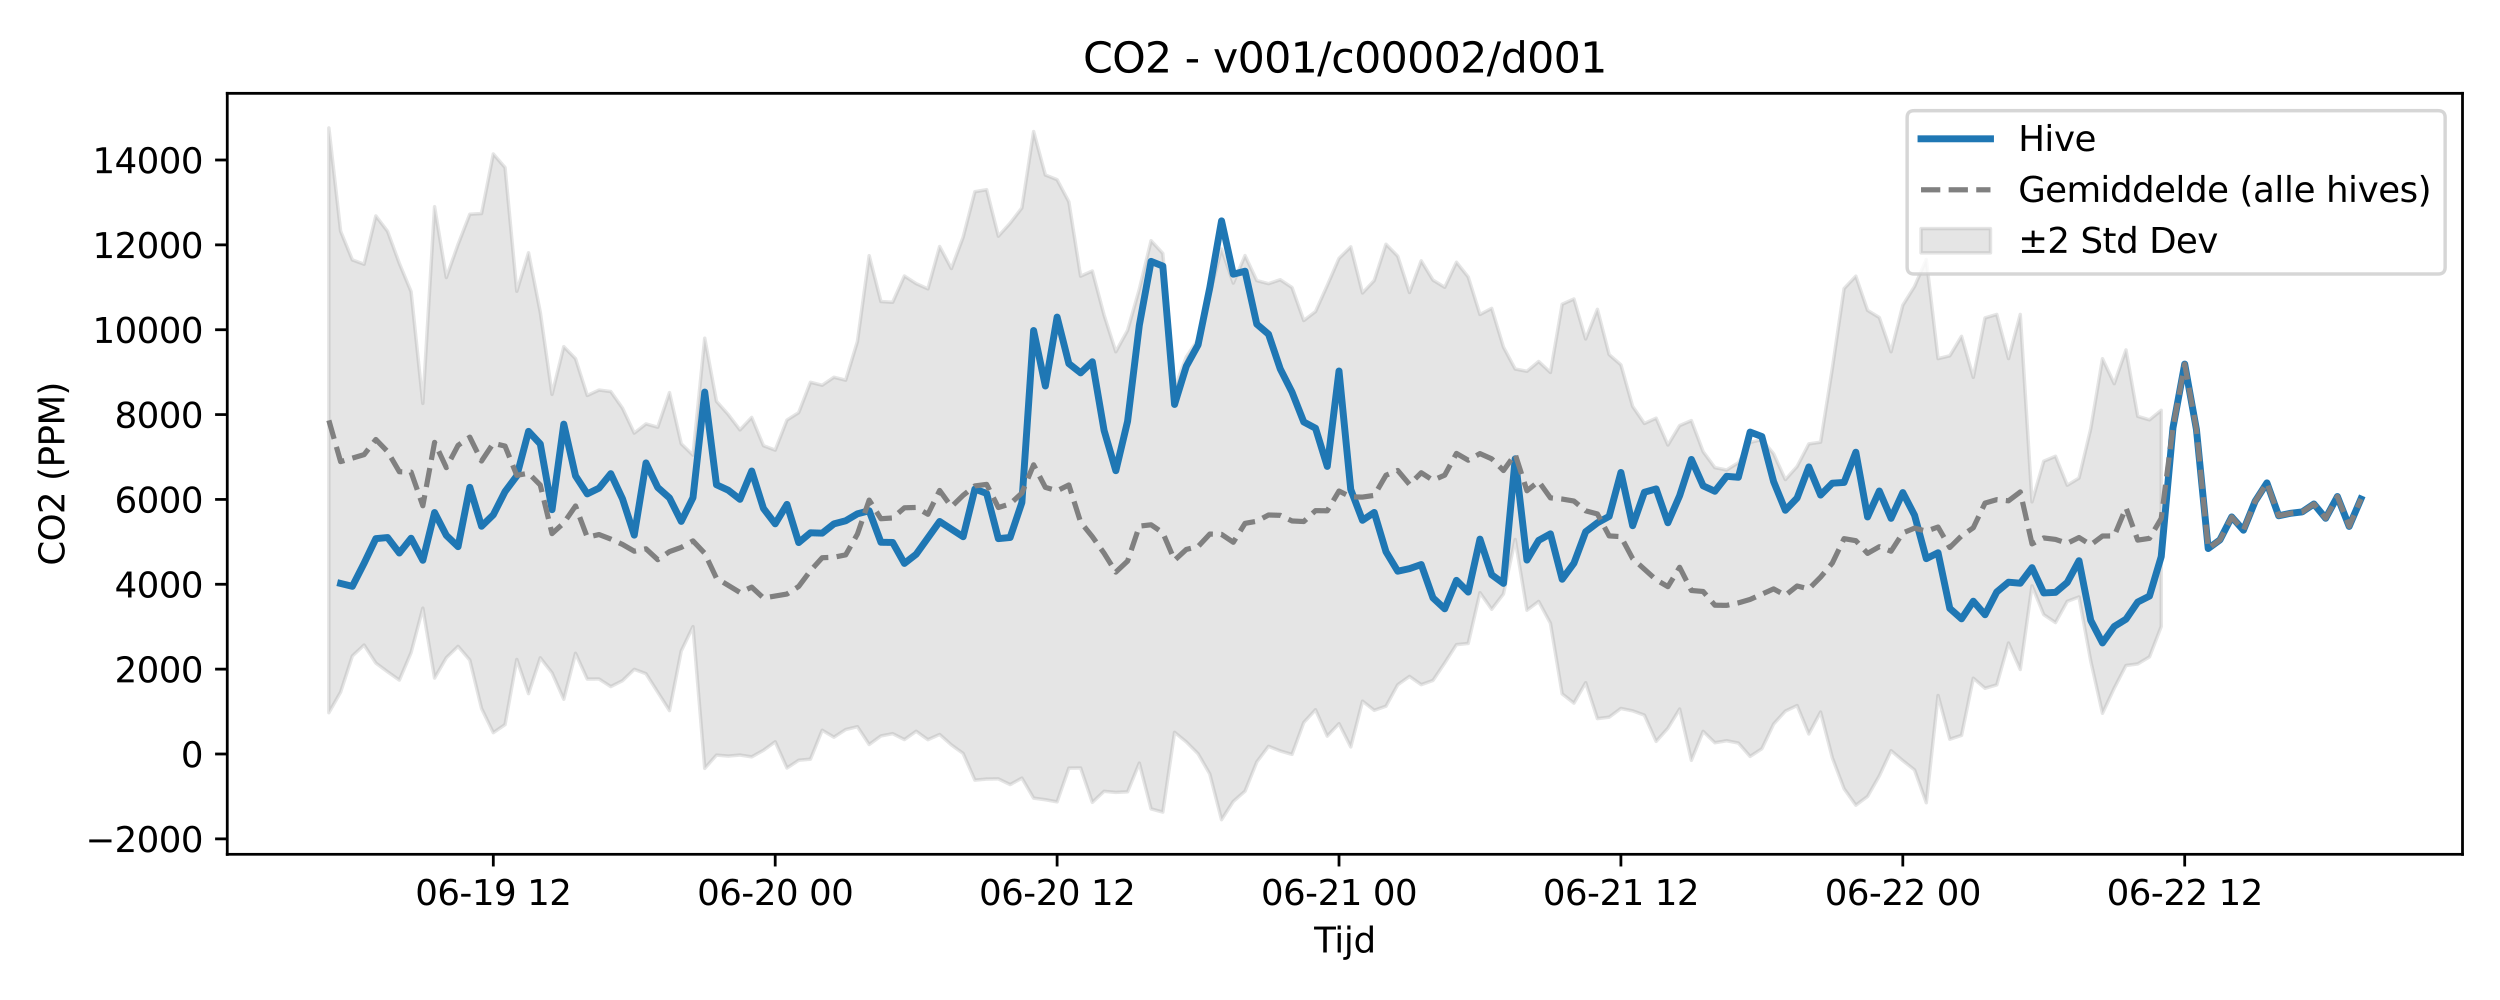 <?xml version="1.0" encoding="utf-8" standalone="no"?>
<!DOCTYPE svg PUBLIC "-//W3C//DTD SVG 1.1//EN"
  "http://www.w3.org/Graphics/SVG/1.1/DTD/svg11.dtd">
<svg xmlns:xlink="http://www.w3.org/1999/xlink" width="720pt" height="288pt" viewBox="0 0 720 288" xmlns="http://www.w3.org/2000/svg" version="1.1">
 <defs>
  <style type="text/css">*{stroke-linejoin: round; stroke-linecap: butt}</style>
 </defs>
 <g id="figure_1">
  <g id="patch_1">
   <path d="M 0 288 
L 720 288 
L 720 0 
L 0 0 
z
" style="fill: #ffffff"/>
  </g>
  <g id="axes_1">
   <g id="patch_2">
    <path d="M 65.45 246.04 
L 709.2 246.04 
L 709.2 26.88 
L 65.45 26.88 
z
" style="fill: #ffffff"/>
   </g>
   <g id="FillBetweenPolyCollection_1">
    <defs>
     <path id="m11ba317cac" d="M 94.711 -251.158 
L 94.711 -82.734 
L 98.094 -88.677 
L 101.477 -99.072 
L 104.86 -102.229 
L 108.243 -97.036 
L 111.625 -94.52 
L 115.008 -92.13 
L 118.391 -100.048 
L 121.774 -112.86 
L 125.157 -92.709 
L 128.54 -98.567 
L 131.922 -101.854 
L 135.305 -97.897 
L 138.688 -83.961 
L 142.071 -76.992 
L 145.454 -79.313 
L 148.836 -98.081 
L 152.219 -88.228 
L 155.602 -98.549 
L 158.985 -94.22 
L 162.368 -86.613 
L 165.751 -99.856 
L 169.133 -92.424 
L 172.516 -92.446 
L 175.899 -90.26 
L 179.282 -91.957 
L 182.665 -95.232 
L 186.047 -93.971 
L 189.43 -88.658 
L 192.813 -83.339 
L 196.196 -100.509 
L 199.579 -107.533 
L 202.961 -66.704 
L 206.344 -70.525 
L 209.727 -70.255 
L 213.11 -70.545 
L 216.493 -70.023 
L 219.876 -71.912 
L 223.258 -74.367 
L 226.641 -66.813 
L 230.024 -69.047 
L 233.407 -69.359 
L 236.79 -77.689 
L 240.172 -75.685 
L 243.555 -77.885 
L 246.938 -78.716 
L 250.321 -73.575 
L 253.704 -76.049 
L 257.087 -76.707 
L 260.469 -74.999 
L 263.852 -77.389 
L 267.235 -74.967 
L 270.618 -76.475 
L 274.001 -73.459 
L 277.383 -71.012 
L 280.766 -63.323 
L 284.149 -63.629 
L 287.532 -63.683 
L 290.915 -62.032 
L 294.298 -63.903 
L 297.68 -58.142 
L 301.063 -57.677 
L 304.446 -57.063 
L 307.829 -66.778 
L 311.212 -66.823 
L 314.594 -56.916 
L 317.977 -60.101 
L 321.36 -59.784 
L 324.743 -59.963 
L 328.126 -68.227 
L 331.509 -55.042 
L 334.891 -54.114 
L 338.274 -77.089 
L 341.657 -74.326 
L 345.04 -70.931 
L 348.423 -65.085 
L 351.805 -51.922 
L 355.188 -57.192 
L 358.571 -60.149 
L 361.954 -68.568 
L 365.337 -73.063 
L 368.72 -71.722 
L 372.102 -70.728 
L 375.485 -79.921 
L 378.868 -83.596 
L 382.251 -75.986 
L 385.634 -79.58 
L 389.016 -72.878 
L 392.399 -86.072 
L 395.782 -83.43 
L 399.165 -84.616 
L 402.548 -90.787 
L 405.93 -93.188 
L 409.313 -90.817 
L 412.696 -92.029 
L 416.079 -97.063 
L 419.462 -102.346 
L 422.845 -102.68 
L 426.227 -117.305 
L 429.61 -112.525 
L 432.993 -116.94 
L 436.376 -132.632 
L 439.759 -112.257 
L 443.141 -114.789 
L 446.524 -108.499 
L 449.907 -88.162 
L 453.29 -85.496 
L 456.673 -91.382 
L 460.056 -81.037 
L 463.438 -81.452 
L 466.821 -83.959 
L 470.204 -83.273 
L 473.587 -82.037 
L 476.97 -74.472 
L 480.352 -78.264 
L 483.735 -83.799 
L 487.118 -69.018 
L 490.501 -77.369 
L 493.884 -74.085 
L 497.267 -74.667 
L 500.649 -74 
L 504.032 -70.138 
L 507.415 -72.366 
L 510.798 -79.476 
L 514.181 -83.197 
L 517.563 -84.807 
L 520.946 -76.608 
L 524.329 -82.934 
L 527.712 -69.764 
L 531.095 -60.856 
L 534.478 -56.097 
L 537.86 -58.63 
L 541.243 -64.548 
L 544.626 -71.806 
L 548.009 -68.935 
L 551.392 -66.269 
L 554.774 -56.804 
L 558.157 -87.709 
L 561.54 -75.101 
L 564.923 -76.214 
L 568.306 -92.684 
L 571.689 -89.773 
L 575.071 -90.763 
L 578.454 -102.817 
L 581.837 -95.185 
L 585.22 -119.268 
L 588.603 -110.972 
L 591.985 -108.693 
L 595.368 -114.804 
L 598.751 -116.072 
L 602.134 -97.656 
L 605.517 -82.563 
L 608.899 -89.812 
L 612.282 -96.337 
L 615.665 -96.787 
L 619.048 -98.823 
L 622.431 -107.553 
L 622.431 -169.84 
L 622.431 -169.84 
L 619.048 -167.08 
L 615.665 -168.101 
L 612.282 -187.229 
L 608.899 -177.492 
L 605.517 -184.688 
L 602.134 -164.536 
L 598.751 -150.312 
L 595.368 -148.252 
L 591.985 -156.607 
L 588.603 -155.176 
L 585.22 -143.461 
L 581.837 -197.459 
L 578.454 -184.723 
L 575.071 -197.445 
L 571.689 -196.442 
L 568.306 -179.321 
L 564.923 -191.141 
L 561.54 -185.533 
L 558.157 -184.719 
L 554.774 -213.253 
L 551.392 -205.518 
L 548.009 -200.09 
L 544.626 -186.695 
L 541.243 -196.544 
L 537.86 -198.621 
L 534.478 -208.477 
L 531.095 -204.881 
L 527.712 -181.903 
L 524.329 -160.658 
L 520.946 -160.163 
L 517.563 -153.656 
L 514.181 -149.873 
L 510.798 -157.32 
L 507.415 -161.409 
L 504.032 -160.588 
L 500.649 -154.739 
L 497.267 -152.643 
L 493.884 -153.318 
L 490.501 -157.937 
L 487.118 -166.867 
L 483.735 -165.435 
L 480.352 -159.826 
L 476.97 -167.568 
L 473.587 -166.047 
L 470.204 -170.954 
L 466.821 -182.938 
L 463.438 -185.872 
L 460.056 -198.924 
L 456.673 -190.382 
L 453.29 -201.898 
L 449.907 -200.382 
L 446.524 -180.732 
L 443.141 -183.899 
L 439.759 -181.073 
L 436.376 -181.723 
L 432.993 -188.038 
L 429.61 -199.192 
L 426.227 -197.423 
L 422.845 -208.234 
L 419.462 -212.482 
L 416.079 -205.261 
L 412.696 -207.336 
L 409.313 -212.885 
L 405.93 -203.76 
L 402.548 -214.22 
L 399.165 -217.66 
L 395.782 -207.227 
L 392.399 -203.612 
L 389.016 -216.914 
L 385.634 -213.583 
L 382.251 -205.791 
L 378.868 -198.279 
L 375.485 -195.681 
L 372.102 -205.194 
L 368.72 -207.447 
L 365.337 -206.305 
L 361.954 -207.19 
L 358.571 -214.399 
L 355.188 -206.465 
L 351.805 -216.273 
L 348.423 -203.301 
L 345.04 -190.226 
L 341.657 -185.208 
L 338.274 -176.204 
L 334.891 -215.018 
L 331.509 -218.68 
L 328.126 -204.72 
L 324.743 -192.859 
L 321.36 -186.691 
L 317.977 -197.234 
L 314.594 -209.955 
L 311.212 -208.467 
L 307.829 -229.883 
L 304.446 -236.246 
L 301.063 -237.605 
L 297.68 -250.124 
L 294.298 -228.113 
L 290.915 -223.727 
L 287.532 -219.984 
L 284.149 -233.37 
L 280.766 -232.791 
L 277.383 -219.687 
L 274.001 -210.66 
L 270.618 -217.009 
L 267.235 -204.805 
L 263.852 -206.325 
L 260.469 -208.51 
L 257.087 -200.952 
L 253.704 -201.162 
L 250.321 -214.365 
L 246.938 -189.641 
L 243.555 -178.51 
L 240.172 -179.354 
L 236.79 -177.054 
L 233.407 -177.911 
L 230.024 -169.169 
L 226.641 -167.023 
L 223.258 -158.361 
L 219.876 -159.634 
L 216.493 -167.792 
L 213.11 -164.186 
L 209.727 -168.628 
L 206.344 -172.426 
L 202.961 -190.606 
L 199.579 -156.907 
L 196.196 -160.204 
L 192.813 -174.928 
L 189.43 -164.967 
L 186.047 -165.917 
L 182.665 -163.266 
L 179.282 -170.452 
L 175.899 -175.24 
L 172.516 -175.669 
L 169.133 -174.097 
L 165.751 -184.7 
L 162.368 -188.168 
L 158.985 -174.417 
L 155.602 -198.065 
L 152.219 -215.207 
L 148.836 -204.113 
L 145.454 -239.75 
L 142.071 -243.665 
L 138.688 -226.503 
L 135.305 -226.304 
L 131.922 -217.609 
L 128.54 -208.074 
L 125.157 -228.474 
L 121.774 -171.822 
L 118.391 -204.026 
L 115.008 -212.151 
L 111.625 -221.364 
L 108.243 -225.813 
L 104.86 -211.906 
L 101.477 -213.145 
L 98.094 -221.427 
L 94.711 -251.158 
z
" style="stroke: #808080; stroke-opacity: 0.2"/>
    </defs>
    <g clip-path="url(#pa838fd7aba)">
     <use xlink:href="#m11ba317cac" x="0" y="288" style="fill: #808080; fill-opacity: 0.2; stroke: #808080; stroke-opacity: 0.2"/>
    </g>
   </g>
   <g id="matplotlib.axis_1">
    <g id="xtick_1">
     <g id="line2d_1">
      <defs>
       <path id="mdff30b5f01" d="M 0 0 
L 0 3.5 
" style="stroke: #000000; stroke-width: 0.8"/>
      </defs>
      <g>
       <use xlink:href="#mdff30b5f01" x="142.071" y="246.04" style="stroke: #000000; stroke-width: 0.8"/>
      </g>
     </g>
     <g id="text_1">
      <!-- 06-19 12 -->
      <g transform="translate(119.59 260.638) scale(0.1 -0.1)">
       <defs>
        <path id="DejaVuSans-30" d="M 2034 4250 
Q 1547 4250 1301 3770 
Q 1056 3291 1056 2328 
Q 1056 1369 1301 889 
Q 1547 409 2034 409 
Q 2525 409 2770 889 
Q 3016 1369 3016 2328 
Q 3016 3291 2770 3770 
Q 2525 4250 2034 4250 
z
M 2034 4750 
Q 2819 4750 3233 4129 
Q 3647 3509 3647 2328 
Q 3647 1150 3233 529 
Q 2819 -91 2034 -91 
Q 1250 -91 836 529 
Q 422 1150 422 2328 
Q 422 3509 836 4129 
Q 1250 4750 2034 4750 
z
" transform="scale(0.016)"/>
        <path id="DejaVuSans-36" d="M 2113 2584 
Q 1688 2584 1439 2293 
Q 1191 2003 1191 1497 
Q 1191 994 1439 701 
Q 1688 409 2113 409 
Q 2538 409 2786 701 
Q 3034 994 3034 1497 
Q 3034 2003 2786 2293 
Q 2538 2584 2113 2584 
z
M 3366 4563 
L 3366 3988 
Q 3128 4100 2886 4159 
Q 2644 4219 2406 4219 
Q 1781 4219 1451 3797 
Q 1122 3375 1075 2522 
Q 1259 2794 1537 2939 
Q 1816 3084 2150 3084 
Q 2853 3084 3261 2657 
Q 3669 2231 3669 1497 
Q 3669 778 3244 343 
Q 2819 -91 2113 -91 
Q 1303 -91 875 529 
Q 447 1150 447 2328 
Q 447 3434 972 4092 
Q 1497 4750 2381 4750 
Q 2619 4750 2861 4703 
Q 3103 4656 3366 4563 
z
" transform="scale(0.016)"/>
        <path id="DejaVuSans-2d" d="M 313 2009 
L 1997 2009 
L 1997 1497 
L 313 1497 
L 313 2009 
z
" transform="scale(0.016)"/>
        <path id="DejaVuSans-31" d="M 794 531 
L 1825 531 
L 1825 4091 
L 703 3866 
L 703 4441 
L 1819 4666 
L 2450 4666 
L 2450 531 
L 3481 531 
L 3481 0 
L 794 0 
L 794 531 
z
" transform="scale(0.016)"/>
        <path id="DejaVuSans-39" d="M 703 97 
L 703 672 
Q 941 559 1184 500 
Q 1428 441 1663 441 
Q 2288 441 2617 861 
Q 2947 1281 2994 2138 
Q 2813 1869 2534 1725 
Q 2256 1581 1919 1581 
Q 1219 1581 811 2004 
Q 403 2428 403 3163 
Q 403 3881 828 4315 
Q 1253 4750 1959 4750 
Q 2769 4750 3195 4129 
Q 3622 3509 3622 2328 
Q 3622 1225 3098 567 
Q 2575 -91 1691 -91 
Q 1453 -91 1209 -44 
Q 966 3 703 97 
z
M 1959 2075 
Q 2384 2075 2632 2365 
Q 2881 2656 2881 3163 
Q 2881 3666 2632 3958 
Q 2384 4250 1959 4250 
Q 1534 4250 1286 3958 
Q 1038 3666 1038 3163 
Q 1038 2656 1286 2365 
Q 1534 2075 1959 2075 
z
" transform="scale(0.016)"/>
        <path id="DejaVuSans-20" transform="scale(0.016)"/>
        <path id="DejaVuSans-32" d="M 1228 531 
L 3431 531 
L 3431 0 
L 469 0 
L 469 531 
Q 828 903 1448 1529 
Q 2069 2156 2228 2338 
Q 2531 2678 2651 2914 
Q 2772 3150 2772 3378 
Q 2772 3750 2511 3984 
Q 2250 4219 1831 4219 
Q 1534 4219 1204 4116 
Q 875 4013 500 3803 
L 500 4441 
Q 881 4594 1212 4672 
Q 1544 4750 1819 4750 
Q 2544 4750 2975 4387 
Q 3406 4025 3406 3419 
Q 3406 3131 3298 2873 
Q 3191 2616 2906 2266 
Q 2828 2175 2409 1742 
Q 1991 1309 1228 531 
z
" transform="scale(0.016)"/>
       </defs>
       <use xlink:href="#DejaVuSans-30"/>
       <use xlink:href="#DejaVuSans-36" transform="translate(63.623 0)"/>
       <use xlink:href="#DejaVuSans-2d" transform="translate(127.246 0)"/>
       <use xlink:href="#DejaVuSans-31" transform="translate(163.33 0)"/>
       <use xlink:href="#DejaVuSans-39" transform="translate(226.953 0)"/>
       <use xlink:href="#DejaVuSans-20" transform="translate(290.576 0)"/>
       <use xlink:href="#DejaVuSans-31" transform="translate(322.363 0)"/>
       <use xlink:href="#DejaVuSans-32" transform="translate(385.986 0)"/>
      </g>
     </g>
    </g>
    <g id="xtick_2">
     <g id="line2d_2">
      <g>
       <use xlink:href="#mdff30b5f01" x="223.258" y="246.04" style="stroke: #000000; stroke-width: 0.8"/>
      </g>
     </g>
     <g id="text_2">
      <!-- 06-20 00 -->
      <g transform="translate(200.778 260.638) scale(0.1 -0.1)">
       <use xlink:href="#DejaVuSans-30"/>
       <use xlink:href="#DejaVuSans-36" transform="translate(63.623 0)"/>
       <use xlink:href="#DejaVuSans-2d" transform="translate(127.246 0)"/>
       <use xlink:href="#DejaVuSans-32" transform="translate(163.33 0)"/>
       <use xlink:href="#DejaVuSans-30" transform="translate(226.953 0)"/>
       <use xlink:href="#DejaVuSans-20" transform="translate(290.576 0)"/>
       <use xlink:href="#DejaVuSans-30" transform="translate(322.363 0)"/>
       <use xlink:href="#DejaVuSans-30" transform="translate(385.986 0)"/>
      </g>
     </g>
    </g>
    <g id="xtick_3">
     <g id="line2d_3">
      <g>
       <use xlink:href="#mdff30b5f01" x="304.446" y="246.04" style="stroke: #000000; stroke-width: 0.8"/>
      </g>
     </g>
     <g id="text_3">
      <!-- 06-20 12 -->
      <g transform="translate(281.966 260.638) scale(0.1 -0.1)">
       <use xlink:href="#DejaVuSans-30"/>
       <use xlink:href="#DejaVuSans-36" transform="translate(63.623 0)"/>
       <use xlink:href="#DejaVuSans-2d" transform="translate(127.246 0)"/>
       <use xlink:href="#DejaVuSans-32" transform="translate(163.33 0)"/>
       <use xlink:href="#DejaVuSans-30" transform="translate(226.953 0)"/>
       <use xlink:href="#DejaVuSans-20" transform="translate(290.576 0)"/>
       <use xlink:href="#DejaVuSans-31" transform="translate(322.363 0)"/>
       <use xlink:href="#DejaVuSans-32" transform="translate(385.986 0)"/>
      </g>
     </g>
    </g>
    <g id="xtick_4">
     <g id="line2d_4">
      <g>
       <use xlink:href="#mdff30b5f01" x="385.634" y="246.04" style="stroke: #000000; stroke-width: 0.8"/>
      </g>
     </g>
     <g id="text_4">
      <!-- 06-21 00 -->
      <g transform="translate(363.153 260.638) scale(0.1 -0.1)">
       <use xlink:href="#DejaVuSans-30"/>
       <use xlink:href="#DejaVuSans-36" transform="translate(63.623 0)"/>
       <use xlink:href="#DejaVuSans-2d" transform="translate(127.246 0)"/>
       <use xlink:href="#DejaVuSans-32" transform="translate(163.33 0)"/>
       <use xlink:href="#DejaVuSans-31" transform="translate(226.953 0)"/>
       <use xlink:href="#DejaVuSans-20" transform="translate(290.576 0)"/>
       <use xlink:href="#DejaVuSans-30" transform="translate(322.363 0)"/>
       <use xlink:href="#DejaVuSans-30" transform="translate(385.986 0)"/>
      </g>
     </g>
    </g>
    <g id="xtick_5">
     <g id="line2d_5">
      <g>
       <use xlink:href="#mdff30b5f01" x="466.821" y="246.04" style="stroke: #000000; stroke-width: 0.8"/>
      </g>
     </g>
     <g id="text_5">
      <!-- 06-21 12 -->
      <g transform="translate(444.341 260.638) scale(0.1 -0.1)">
       <use xlink:href="#DejaVuSans-30"/>
       <use xlink:href="#DejaVuSans-36" transform="translate(63.623 0)"/>
       <use xlink:href="#DejaVuSans-2d" transform="translate(127.246 0)"/>
       <use xlink:href="#DejaVuSans-32" transform="translate(163.33 0)"/>
       <use xlink:href="#DejaVuSans-31" transform="translate(226.953 0)"/>
       <use xlink:href="#DejaVuSans-20" transform="translate(290.576 0)"/>
       <use xlink:href="#DejaVuSans-31" transform="translate(322.363 0)"/>
       <use xlink:href="#DejaVuSans-32" transform="translate(385.986 0)"/>
      </g>
     </g>
    </g>
    <g id="xtick_6">
     <g id="line2d_6">
      <g>
       <use xlink:href="#mdff30b5f01" x="548.009" y="246.04" style="stroke: #000000; stroke-width: 0.8"/>
      </g>
     </g>
     <g id="text_6">
      <!-- 06-22 00 -->
      <g transform="translate(525.528 260.638) scale(0.1 -0.1)">
       <use xlink:href="#DejaVuSans-30"/>
       <use xlink:href="#DejaVuSans-36" transform="translate(63.623 0)"/>
       <use xlink:href="#DejaVuSans-2d" transform="translate(127.246 0)"/>
       <use xlink:href="#DejaVuSans-32" transform="translate(163.33 0)"/>
       <use xlink:href="#DejaVuSans-32" transform="translate(226.953 0)"/>
       <use xlink:href="#DejaVuSans-20" transform="translate(290.576 0)"/>
       <use xlink:href="#DejaVuSans-30" transform="translate(322.363 0)"/>
       <use xlink:href="#DejaVuSans-30" transform="translate(385.986 0)"/>
      </g>
     </g>
    </g>
    <g id="xtick_7">
     <g id="line2d_7">
      <g>
       <use xlink:href="#mdff30b5f01" x="629.196" y="246.04" style="stroke: #000000; stroke-width: 0.8"/>
      </g>
     </g>
     <g id="text_7">
      <!-- 06-22 12 -->
      <g transform="translate(606.716 260.638) scale(0.1 -0.1)">
       <use xlink:href="#DejaVuSans-30"/>
       <use xlink:href="#DejaVuSans-36" transform="translate(63.623 0)"/>
       <use xlink:href="#DejaVuSans-2d" transform="translate(127.246 0)"/>
       <use xlink:href="#DejaVuSans-32" transform="translate(163.33 0)"/>
       <use xlink:href="#DejaVuSans-32" transform="translate(226.953 0)"/>
       <use xlink:href="#DejaVuSans-20" transform="translate(290.576 0)"/>
       <use xlink:href="#DejaVuSans-31" transform="translate(322.363 0)"/>
       <use xlink:href="#DejaVuSans-32" transform="translate(385.986 0)"/>
      </g>
     </g>
    </g>
    <g id="text_8">
     <!-- Tijd -->
     <g transform="translate(378.475 274.317) scale(0.1 -0.1)">
      <defs>
       <path id="DejaVuSans-54" d="M -19 4666 
L 3928 4666 
L 3928 4134 
L 2272 4134 
L 2272 0 
L 1638 0 
L 1638 4134 
L -19 4134 
L -19 4666 
z
" transform="scale(0.016)"/>
       <path id="DejaVuSans-69" d="M 603 3500 
L 1178 3500 
L 1178 0 
L 603 0 
L 603 3500 
z
M 603 4863 
L 1178 4863 
L 1178 4134 
L 603 4134 
L 603 4863 
z
" transform="scale(0.016)"/>
       <path id="DejaVuSans-6a" d="M 603 3500 
L 1178 3500 
L 1178 -63 
Q 1178 -731 923 -1031 
Q 669 -1331 103 -1331 
L -116 -1331 
L -116 -844 
L 38 -844 
Q 366 -844 484 -692 
Q 603 -541 603 -63 
L 603 3500 
z
M 603 4863 
L 1178 4863 
L 1178 4134 
L 603 4134 
L 603 4863 
z
" transform="scale(0.016)"/>
       <path id="DejaVuSans-64" d="M 2906 2969 
L 2906 4863 
L 3481 4863 
L 3481 0 
L 2906 0 
L 2906 525 
Q 2725 213 2448 61 
Q 2172 -91 1784 -91 
Q 1150 -91 751 415 
Q 353 922 353 1747 
Q 353 2572 751 3078 
Q 1150 3584 1784 3584 
Q 2172 3584 2448 3432 
Q 2725 3281 2906 2969 
z
M 947 1747 
Q 947 1113 1208 752 
Q 1469 391 1925 391 
Q 2381 391 2643 752 
Q 2906 1113 2906 1747 
Q 2906 2381 2643 2742 
Q 2381 3103 1925 3103 
Q 1469 3103 1208 2742 
Q 947 2381 947 1747 
z
" transform="scale(0.016)"/>
      </defs>
      <use xlink:href="#DejaVuSans-54"/>
      <use xlink:href="#DejaVuSans-69" transform="translate(57.959 0)"/>
      <use xlink:href="#DejaVuSans-6a" transform="translate(85.742 0)"/>
      <use xlink:href="#DejaVuSans-64" transform="translate(113.525 0)"/>
     </g>
    </g>
   </g>
   <g id="matplotlib.axis_2">
    <g id="ytick_1">
     <g id="line2d_8">
      <defs>
       <path id="m3a7a0be738" d="M 0 0 
L -3.5 0 
" style="stroke: #000000; stroke-width: 0.8"/>
      </defs>
      <g>
       <use xlink:href="#m3a7a0be738" x="65.45" y="241.593" style="stroke: #000000; stroke-width: 0.8"/>
      </g>
     </g>
     <g id="text_9">
      <!-- −2000 -->
      <g transform="translate(24.62 245.392) scale(0.1 -0.1)">
       <defs>
        <path id="DejaVuSans-2212" d="M 678 2272 
L 4684 2272 
L 4684 1741 
L 678 1741 
L 678 2272 
z
" transform="scale(0.016)"/>
       </defs>
       <use xlink:href="#DejaVuSans-2212"/>
       <use xlink:href="#DejaVuSans-32" transform="translate(83.789 0)"/>
       <use xlink:href="#DejaVuSans-30" transform="translate(147.412 0)"/>
       <use xlink:href="#DejaVuSans-30" transform="translate(211.035 0)"/>
       <use xlink:href="#DejaVuSans-30" transform="translate(274.658 0)"/>
      </g>
     </g>
    </g>
    <g id="ytick_2">
     <g id="line2d_9">
      <g>
       <use xlink:href="#m3a7a0be738" x="65.45" y="217.154" style="stroke: #000000; stroke-width: 0.8"/>
      </g>
     </g>
     <g id="text_10">
      <!-- 0 -->
      <g transform="translate(52.087 220.953) scale(0.1 -0.1)">
       <use xlink:href="#DejaVuSans-30"/>
      </g>
     </g>
    </g>
    <g id="ytick_3">
     <g id="line2d_10">
      <g>
       <use xlink:href="#m3a7a0be738" x="65.45" y="192.715" style="stroke: #000000; stroke-width: 0.8"/>
      </g>
     </g>
     <g id="text_11">
      <!-- 2000 -->
      <g transform="translate(33 196.514) scale(0.1 -0.1)">
       <use xlink:href="#DejaVuSans-32"/>
       <use xlink:href="#DejaVuSans-30" transform="translate(63.623 0)"/>
       <use xlink:href="#DejaVuSans-30" transform="translate(127.246 0)"/>
       <use xlink:href="#DejaVuSans-30" transform="translate(190.869 0)"/>
      </g>
     </g>
    </g>
    <g id="ytick_4">
     <g id="line2d_11">
      <g>
       <use xlink:href="#m3a7a0be738" x="65.45" y="168.275" style="stroke: #000000; stroke-width: 0.8"/>
      </g>
     </g>
     <g id="text_12">
      <!-- 4000 -->
      <g transform="translate(33 172.075) scale(0.1 -0.1)">
       <defs>
        <path id="DejaVuSans-34" d="M 2419 4116 
L 825 1625 
L 2419 1625 
L 2419 4116 
z
M 2253 4666 
L 3047 4666 
L 3047 1625 
L 3713 1625 
L 3713 1100 
L 3047 1100 
L 3047 0 
L 2419 0 
L 2419 1100 
L 313 1100 
L 313 1709 
L 2253 4666 
z
" transform="scale(0.016)"/>
       </defs>
       <use xlink:href="#DejaVuSans-34"/>
       <use xlink:href="#DejaVuSans-30" transform="translate(63.623 0)"/>
       <use xlink:href="#DejaVuSans-30" transform="translate(127.246 0)"/>
       <use xlink:href="#DejaVuSans-30" transform="translate(190.869 0)"/>
      </g>
     </g>
    </g>
    <g id="ytick_5">
     <g id="line2d_12">
      <g>
       <use xlink:href="#m3a7a0be738" x="65.45" y="143.836" style="stroke: #000000; stroke-width: 0.8"/>
      </g>
     </g>
     <g id="text_13">
      <!-- 6000 -->
      <g transform="translate(33 147.635) scale(0.1 -0.1)">
       <use xlink:href="#DejaVuSans-36"/>
       <use xlink:href="#DejaVuSans-30" transform="translate(63.623 0)"/>
       <use xlink:href="#DejaVuSans-30" transform="translate(127.246 0)"/>
       <use xlink:href="#DejaVuSans-30" transform="translate(190.869 0)"/>
      </g>
     </g>
    </g>
    <g id="ytick_6">
     <g id="line2d_13">
      <g>
       <use xlink:href="#m3a7a0be738" x="65.45" y="119.397" style="stroke: #000000; stroke-width: 0.8"/>
      </g>
     </g>
     <g id="text_14">
      <!-- 8000 -->
      <g transform="translate(33 123.196) scale(0.1 -0.1)">
       <defs>
        <path id="DejaVuSans-38" d="M 2034 2216 
Q 1584 2216 1326 1975 
Q 1069 1734 1069 1313 
Q 1069 891 1326 650 
Q 1584 409 2034 409 
Q 2484 409 2743 651 
Q 3003 894 3003 1313 
Q 3003 1734 2745 1975 
Q 2488 2216 2034 2216 
z
M 1403 2484 
Q 997 2584 770 2862 
Q 544 3141 544 3541 
Q 544 4100 942 4425 
Q 1341 4750 2034 4750 
Q 2731 4750 3128 4425 
Q 3525 4100 3525 3541 
Q 3525 3141 3298 2862 
Q 3072 2584 2669 2484 
Q 3125 2378 3379 2068 
Q 3634 1759 3634 1313 
Q 3634 634 3220 271 
Q 2806 -91 2034 -91 
Q 1263 -91 848 271 
Q 434 634 434 1313 
Q 434 1759 690 2068 
Q 947 2378 1403 2484 
z
M 1172 3481 
Q 1172 3119 1398 2916 
Q 1625 2713 2034 2713 
Q 2441 2713 2670 2916 
Q 2900 3119 2900 3481 
Q 2900 3844 2670 4047 
Q 2441 4250 2034 4250 
Q 1625 4250 1398 4047 
Q 1172 3844 1172 3481 
z
" transform="scale(0.016)"/>
       </defs>
       <use xlink:href="#DejaVuSans-38"/>
       <use xlink:href="#DejaVuSans-30" transform="translate(63.623 0)"/>
       <use xlink:href="#DejaVuSans-30" transform="translate(127.246 0)"/>
       <use xlink:href="#DejaVuSans-30" transform="translate(190.869 0)"/>
      </g>
     </g>
    </g>
    <g id="ytick_7">
     <g id="line2d_14">
      <g>
       <use xlink:href="#m3a7a0be738" x="65.45" y="94.957" style="stroke: #000000; stroke-width: 0.8"/>
      </g>
     </g>
     <g id="text_15">
      <!-- 10000 -->
      <g transform="translate(26.637 98.757) scale(0.1 -0.1)">
       <use xlink:href="#DejaVuSans-31"/>
       <use xlink:href="#DejaVuSans-30" transform="translate(63.623 0)"/>
       <use xlink:href="#DejaVuSans-30" transform="translate(127.246 0)"/>
       <use xlink:href="#DejaVuSans-30" transform="translate(190.869 0)"/>
       <use xlink:href="#DejaVuSans-30" transform="translate(254.492 0)"/>
      </g>
     </g>
    </g>
    <g id="ytick_8">
     <g id="line2d_15">
      <g>
       <use xlink:href="#m3a7a0be738" x="65.45" y="70.518" style="stroke: #000000; stroke-width: 0.8"/>
      </g>
     </g>
     <g id="text_16">
      <!-- 12000 -->
      <g transform="translate(26.637 74.317) scale(0.1 -0.1)">
       <use xlink:href="#DejaVuSans-31"/>
       <use xlink:href="#DejaVuSans-32" transform="translate(63.623 0)"/>
       <use xlink:href="#DejaVuSans-30" transform="translate(127.246 0)"/>
       <use xlink:href="#DejaVuSans-30" transform="translate(190.869 0)"/>
       <use xlink:href="#DejaVuSans-30" transform="translate(254.492 0)"/>
      </g>
     </g>
    </g>
    <g id="ytick_9">
     <g id="line2d_16">
      <g>
       <use xlink:href="#m3a7a0be738" x="65.45" y="46.079" style="stroke: #000000; stroke-width: 0.8"/>
      </g>
     </g>
     <g id="text_17">
      <!-- 14000 -->
      <g transform="translate(26.637 49.878) scale(0.1 -0.1)">
       <use xlink:href="#DejaVuSans-31"/>
       <use xlink:href="#DejaVuSans-34" transform="translate(63.623 0)"/>
       <use xlink:href="#DejaVuSans-30" transform="translate(127.246 0)"/>
       <use xlink:href="#DejaVuSans-30" transform="translate(190.869 0)"/>
       <use xlink:href="#DejaVuSans-30" transform="translate(254.492 0)"/>
      </g>
     </g>
    </g>
    <g id="text_18">
     <!-- CO2 (PPM) -->
     <g transform="translate(18.541 162.903) rotate(-90) scale(0.1 -0.1)">
      <defs>
       <path id="DejaVuSans-43" d="M 4122 4306 
L 4122 3641 
Q 3803 3938 3442 4084 
Q 3081 4231 2675 4231 
Q 1875 4231 1450 3742 
Q 1025 3253 1025 2328 
Q 1025 1406 1450 917 
Q 1875 428 2675 428 
Q 3081 428 3442 575 
Q 3803 722 4122 1019 
L 4122 359 
Q 3791 134 3420 21 
Q 3050 -91 2638 -91 
Q 1578 -91 968 557 
Q 359 1206 359 2328 
Q 359 3453 968 4101 
Q 1578 4750 2638 4750 
Q 3056 4750 3426 4639 
Q 3797 4528 4122 4306 
z
" transform="scale(0.016)"/>
       <path id="DejaVuSans-4f" d="M 2522 4238 
Q 1834 4238 1429 3725 
Q 1025 3213 1025 2328 
Q 1025 1447 1429 934 
Q 1834 422 2522 422 
Q 3209 422 3611 934 
Q 4013 1447 4013 2328 
Q 4013 3213 3611 3725 
Q 3209 4238 2522 4238 
z
M 2522 4750 
Q 3503 4750 4090 4092 
Q 4678 3434 4678 2328 
Q 4678 1225 4090 567 
Q 3503 -91 2522 -91 
Q 1538 -91 948 565 
Q 359 1222 359 2328 
Q 359 3434 948 4092 
Q 1538 4750 2522 4750 
z
" transform="scale(0.016)"/>
       <path id="DejaVuSans-28" d="M 1984 4856 
Q 1566 4138 1362 3434 
Q 1159 2731 1159 2009 
Q 1159 1288 1364 580 
Q 1569 -128 1984 -844 
L 1484 -844 
Q 1016 -109 783 600 
Q 550 1309 550 2009 
Q 550 2706 781 3412 
Q 1013 4119 1484 4856 
L 1984 4856 
z
" transform="scale(0.016)"/>
       <path id="DejaVuSans-50" d="M 1259 4147 
L 1259 2394 
L 2053 2394 
Q 2494 2394 2734 2622 
Q 2975 2850 2975 3272 
Q 2975 3691 2734 3919 
Q 2494 4147 2053 4147 
L 1259 4147 
z
M 628 4666 
L 2053 4666 
Q 2838 4666 3239 4311 
Q 3641 3956 3641 3272 
Q 3641 2581 3239 2228 
Q 2838 1875 2053 1875 
L 1259 1875 
L 1259 0 
L 628 0 
L 628 4666 
z
" transform="scale(0.016)"/>
       <path id="DejaVuSans-4d" d="M 628 4666 
L 1569 4666 
L 2759 1491 
L 3956 4666 
L 4897 4666 
L 4897 0 
L 4281 0 
L 4281 4097 
L 3078 897 
L 2444 897 
L 1241 4097 
L 1241 0 
L 628 0 
L 628 4666 
z
" transform="scale(0.016)"/>
       <path id="DejaVuSans-29" d="M 513 4856 
L 1013 4856 
Q 1481 4119 1714 3412 
Q 1947 2706 1947 2009 
Q 1947 1309 1714 600 
Q 1481 -109 1013 -844 
L 513 -844 
Q 928 -128 1133 580 
Q 1338 1288 1338 2009 
Q 1338 2731 1133 3434 
Q 928 4138 513 4856 
z
" transform="scale(0.016)"/>
      </defs>
      <use xlink:href="#DejaVuSans-43"/>
      <use xlink:href="#DejaVuSans-4f" transform="translate(69.824 0)"/>
      <use xlink:href="#DejaVuSans-32" transform="translate(148.535 0)"/>
      <use xlink:href="#DejaVuSans-20" transform="translate(212.158 0)"/>
      <use xlink:href="#DejaVuSans-28" transform="translate(243.945 0)"/>
      <use xlink:href="#DejaVuSans-50" transform="translate(282.959 0)"/>
      <use xlink:href="#DejaVuSans-50" transform="translate(343.262 0)"/>
      <use xlink:href="#DejaVuSans-4d" transform="translate(403.564 0)"/>
      <use xlink:href="#DejaVuSans-29" transform="translate(489.844 0)"/>
     </g>
    </g>
   </g>
   <g id="line2d_17">
    <path d="M 98.094 168.035 
L 101.477 168.862 
L 104.86 162.214 
L 108.243 155.127 
L 111.625 154.809 
L 115.008 159.269 
L 118.391 155.017 
L 121.774 161.359 
L 125.157 147.612 
L 128.54 154.19 
L 131.922 157.437 
L 135.305 140.349 
L 138.688 151.559 
L 142.071 148.26 
L 145.454 141.575 
L 148.836 137.054 
L 152.219 124.236 
L 155.602 127.865 
L 158.985 146.789 
L 162.368 122.154 
L 165.751 137.054 
L 169.133 142.239 
L 172.516 140.582 
L 175.899 136.419 
L 179.282 143.669 
L 182.665 154.117 
L 186.047 133.323 
L 189.43 140.398 
L 192.813 143.4 
L 196.196 150.158 
L 199.579 143.323 
L 202.961 112.92 
L 206.344 139.608 
L 209.727 141.172 
L 213.11 143.803 
L 216.493 135.657 
L 219.876 146.435 
L 223.258 150.858 
L 226.641 145.266 
L 230.024 156.259 
L 233.407 153.441 
L 236.79 153.551 
L 240.172 150.875 
L 243.555 149.987 
L 246.938 147.979 
L 250.321 147.099 
L 253.704 156.172 
L 257.087 156.227 
L 260.469 162.263 
L 263.852 159.628 
L 270.618 150.19 
L 277.383 154.577 
L 280.766 140.848 
L 284.149 142.105 
L 287.532 155.127 
L 290.915 154.793 
L 294.298 144.74 
L 297.68 95.194 
L 301.063 111.169 
L 304.446 91.324 
L 307.829 104.717 
L 311.212 107.389 
L 314.594 104.187 
L 317.977 123.971 
L 321.36 135.557 
L 324.743 121.34 
L 328.126 93.678 
L 331.509 75.276 
L 334.891 76.628 
L 338.274 116.48 
L 341.657 105.483 
L 345.04 99.34 
L 348.423 82.84 
L 351.805 63.614 
L 355.188 78.97 
L 358.571 78.107 
L 361.954 93.353 
L 365.337 96.253 
L 368.72 106.261 
L 372.102 112.933 
L 375.485 121.527 
L 378.868 123.331 
L 382.251 134.325 
L 385.634 106.855 
L 389.016 140.981 
L 392.399 149.848 
L 395.782 147.587 
L 399.165 158.895 
L 402.548 164.508 
L 405.93 163.77 
L 409.313 162.587 
L 412.696 172.192 
L 416.079 175.334 
L 419.462 167.143 
L 422.845 170.518 
L 426.227 155.274 
L 429.61 165.538 
L 432.993 168.015 
L 436.376 132.142 
L 439.759 161.298 
L 443.141 155.628 
L 446.524 153.75 
L 449.907 166.821 
L 453.29 162.208 
L 456.673 153.141 
L 460.056 150.573 
L 463.438 148.716 
L 466.821 136.077 
L 470.204 151.404 
L 473.587 141.763 
L 476.97 140.806 
L 480.352 150.557 
L 483.735 142.765 
L 487.118 132.325 
L 490.501 139.914 
L 493.884 141.486 
L 497.267 137.176 
L 500.649 137.457 
L 504.032 124.439 
L 507.415 125.72 
L 510.798 138.7 
L 514.181 146.956 
L 517.563 143.433 
L 520.946 134.476 
L 524.329 142.581 
L 527.712 139.16 
L 531.095 138.94 
L 534.478 130.244 
L 537.86 148.883 
L 541.243 141.412 
L 544.626 149.282 
L 548.009 141.861 
L 551.392 148.394 
L 554.774 160.891 
L 558.157 159.196 
L 561.54 175.222 
L 564.923 178.222 
L 568.306 173.151 
L 571.689 177.043 
L 575.071 170.479 
L 578.454 167.672 
L 581.837 167.97 
L 585.22 163.489 
L 588.603 170.762 
L 591.985 170.601 
L 595.368 167.746 
L 598.751 161.493 
L 602.134 178.662 
L 605.517 185.163 
L 608.899 180.422 
L 612.282 178.332 
L 615.665 173.391 
L 619.048 171.672 
L 622.431 160.314 
L 625.814 123.209 
L 629.196 104.862 
L 632.579 123.735 
L 635.962 157.974 
L 639.345 155.49 
L 642.728 148.883 
L 646.11 152.695 
L 649.493 144.343 
L 652.876 139.074 
L 656.259 148.545 
L 659.642 147.832 
L 663.025 147.429 
L 666.407 145.152 
L 669.79 149.262 
L 673.173 143.005 
L 676.556 151.6 
L 679.939 143.714 
L 679.939 143.714 
" clip-path="url(#pa838fd7aba)" style="fill: none; stroke: #1f77b4; stroke-width: 2; stroke-linecap: square"/>
   </g>
   <g id="line2d_18">
    <path d="M 94.711 121.054 
L 98.094 132.948 
L 104.86 130.932 
L 108.243 126.576 
L 111.625 130.058 
L 115.008 135.86 
L 118.391 135.963 
L 121.774 145.659 
L 125.157 127.408 
L 128.54 134.68 
L 131.922 128.269 
L 135.305 125.9 
L 138.688 132.768 
L 142.071 127.671 
L 145.454 128.468 
L 148.836 136.903 
L 152.219 136.283 
L 155.602 139.693 
L 158.985 153.682 
L 162.368 150.61 
L 165.751 145.722 
L 169.133 154.74 
L 172.516 153.942 
L 175.899 155.25 
L 179.282 156.796 
L 182.665 158.751 
L 186.047 158.056 
L 189.43 161.188 
L 192.813 158.866 
L 196.196 157.643 
L 199.579 155.78 
L 202.961 159.345 
L 206.344 166.525 
L 213.11 170.634 
L 216.493 169.093 
L 219.876 172.227 
L 226.641 171.082 
L 230.024 168.892 
L 233.407 164.365 
L 236.79 160.629 
L 240.172 160.481 
L 243.555 159.803 
L 246.938 153.821 
L 250.321 144.03 
L 253.704 149.394 
L 257.087 149.17 
L 260.469 146.245 
L 263.852 146.143 
L 267.235 148.114 
L 270.618 141.258 
L 274.001 145.94 
L 277.383 142.65 
L 280.766 139.943 
L 284.149 139.501 
L 287.532 146.167 
L 290.915 145.121 
L 294.298 141.992 
L 297.68 133.867 
L 301.063 140.359 
L 304.446 141.345 
L 307.829 139.67 
L 311.212 150.355 
L 314.594 154.565 
L 317.977 159.332 
L 321.36 164.762 
L 324.743 161.589 
L 328.126 151.526 
L 331.509 151.139 
L 334.891 153.434 
L 338.274 161.353 
L 341.657 158.233 
L 345.04 157.421 
L 348.423 153.807 
L 351.805 153.902 
L 355.188 156.171 
L 358.571 150.726 
L 361.954 150.121 
L 365.337 148.316 
L 368.72 148.416 
L 372.102 150.039 
L 375.485 150.199 
L 378.868 147.063 
L 382.251 147.111 
L 385.634 141.418 
L 389.016 143.104 
L 392.399 143.158 
L 395.782 142.672 
L 399.165 136.862 
L 402.548 135.497 
L 405.93 139.526 
L 409.313 136.149 
L 412.696 138.318 
L 416.079 136.838 
L 419.462 130.586 
L 422.845 132.543 
L 426.227 130.636 
L 429.61 132.142 
L 432.993 135.511 
L 436.376 130.823 
L 439.759 141.335 
L 443.141 138.656 
L 446.524 143.385 
L 449.907 143.728 
L 453.29 144.303 
L 456.673 147.118 
L 460.056 148.02 
L 463.438 154.338 
L 466.821 154.551 
L 470.204 160.887 
L 476.97 166.98 
L 480.352 168.955 
L 483.735 163.383 
L 487.118 170.057 
L 490.501 170.347 
L 493.884 174.299 
L 497.267 174.345 
L 500.649 173.63 
L 504.032 172.637 
L 510.798 169.602 
L 514.181 171.465 
L 517.563 168.769 
L 520.946 169.614 
L 524.329 166.204 
L 527.712 162.167 
L 531.095 155.132 
L 534.478 155.713 
L 537.86 159.374 
L 541.243 157.454 
L 544.626 158.75 
L 548.009 153.487 
L 551.392 152.107 
L 554.774 152.972 
L 558.157 151.786 
L 561.54 157.683 
L 564.923 154.323 
L 568.306 151.998 
L 571.689 144.892 
L 575.071 143.896 
L 578.454 144.23 
L 581.837 141.678 
L 585.22 156.635 
L 588.603 154.926 
L 591.985 155.35 
L 595.368 156.472 
L 598.751 154.808 
L 602.134 156.904 
L 605.517 154.374 
L 608.899 154.348 
L 612.282 146.217 
L 615.665 155.556 
L 619.048 155.048 
L 622.431 149.303 
L 625.814 123.209 
L 629.196 104.862 
L 632.579 123.735 
L 635.962 157.974 
L 639.345 155.49 
L 642.728 148.883 
L 646.11 152.695 
L 649.493 144.343 
L 652.876 139.074 
L 656.259 148.545 
L 659.642 147.832 
L 663.025 147.429 
L 666.407 145.152 
L 669.79 149.262 
L 673.173 143.005 
L 676.556 151.6 
L 679.939 143.714 
L 679.939 143.714 
" clip-path="url(#pa838fd7aba)" style="fill: none; stroke-dasharray: 5.55,2.4; stroke-dashoffset: 0; stroke: #808080; stroke-width: 1.5"/>
   </g>
   <g id="patch_3">
    <path d="M 65.45 246.04 
L 65.45 26.88 
" style="fill: none; stroke: #000000; stroke-width: 0.8; stroke-linejoin: miter; stroke-linecap: square"/>
   </g>
   <g id="patch_4">
    <path d="M 709.2 246.04 
L 709.2 26.88 
" style="fill: none; stroke: #000000; stroke-width: 0.8; stroke-linejoin: miter; stroke-linecap: square"/>
   </g>
   <g id="patch_5">
    <path d="M 65.45 246.04 
L 709.2 246.04 
" style="fill: none; stroke: #000000; stroke-width: 0.8; stroke-linejoin: miter; stroke-linecap: square"/>
   </g>
   <g id="patch_6">
    <path d="M 65.45 26.88 
L 709.2 26.88 
" style="fill: none; stroke: #000000; stroke-width: 0.8; stroke-linejoin: miter; stroke-linecap: square"/>
   </g>
   <g id="text_19">
    <!-- CO2 - v001/c00002/d001 -->
    <g transform="translate(311.922 20.88) scale(0.12 -0.12)">
     <defs>
      <path id="DejaVuSans-76" d="M 191 3500 
L 800 3500 
L 1894 563 
L 2988 3500 
L 3597 3500 
L 2284 0 
L 1503 0 
L 191 3500 
z
" transform="scale(0.016)"/>
      <path id="DejaVuSans-2f" d="M 1625 4666 
L 2156 4666 
L 531 -594 
L 0 -594 
L 1625 4666 
z
" transform="scale(0.016)"/>
      <path id="DejaVuSans-63" d="M 3122 3366 
L 3122 2828 
Q 2878 2963 2633 3030 
Q 2388 3097 2138 3097 
Q 1578 3097 1268 2742 
Q 959 2388 959 1747 
Q 959 1106 1268 751 
Q 1578 397 2138 397 
Q 2388 397 2633 464 
Q 2878 531 3122 666 
L 3122 134 
Q 2881 22 2623 -34 
Q 2366 -91 2075 -91 
Q 1284 -91 818 406 
Q 353 903 353 1747 
Q 353 2603 823 3093 
Q 1294 3584 2113 3584 
Q 2378 3584 2631 3529 
Q 2884 3475 3122 3366 
z
" transform="scale(0.016)"/>
     </defs>
     <use xlink:href="#DejaVuSans-43"/>
     <use xlink:href="#DejaVuSans-4f" transform="translate(69.824 0)"/>
     <use xlink:href="#DejaVuSans-32" transform="translate(148.535 0)"/>
     <use xlink:href="#DejaVuSans-20" transform="translate(212.158 0)"/>
     <use xlink:href="#DejaVuSans-2d" transform="translate(243.945 0)"/>
     <use xlink:href="#DejaVuSans-20" transform="translate(280.029 0)"/>
     <use xlink:href="#DejaVuSans-76" transform="translate(311.816 0)"/>
     <use xlink:href="#DejaVuSans-30" transform="translate(370.996 0)"/>
     <use xlink:href="#DejaVuSans-30" transform="translate(434.619 0)"/>
     <use xlink:href="#DejaVuSans-31" transform="translate(498.242 0)"/>
     <use xlink:href="#DejaVuSans-2f" transform="translate(561.865 0)"/>
     <use xlink:href="#DejaVuSans-63" transform="translate(595.557 0)"/>
     <use xlink:href="#DejaVuSans-30" transform="translate(650.537 0)"/>
     <use xlink:href="#DejaVuSans-30" transform="translate(714.16 0)"/>
     <use xlink:href="#DejaVuSans-30" transform="translate(777.783 0)"/>
     <use xlink:href="#DejaVuSans-30" transform="translate(841.406 0)"/>
     <use xlink:href="#DejaVuSans-32" transform="translate(905.029 0)"/>
     <use xlink:href="#DejaVuSans-2f" transform="translate(968.652 0)"/>
     <use xlink:href="#DejaVuSans-64" transform="translate(1002.344 0)"/>
     <use xlink:href="#DejaVuSans-30" transform="translate(1065.82 0)"/>
     <use xlink:href="#DejaVuSans-30" transform="translate(1129.443 0)"/>
     <use xlink:href="#DejaVuSans-31" transform="translate(1193.066 0)"/>
    </g>
   </g>
   <g id="legend_1">
    <g id="patch_7">
     <path d="M 551.256 78.914 
L 702.2 78.914 
Q 704.2 78.914 704.2 76.914 
L 704.2 33.88 
Q 704.2 31.88 702.2 31.88 
L 551.256 31.88 
Q 549.256 31.88 549.256 33.88 
L 549.256 76.914 
Q 549.256 78.914 551.256 78.914 
z
" style="fill: #ffffff; opacity: 0.8; stroke: #cccccc; stroke-linejoin: miter"/>
    </g>
    <g id="line2d_19">
     <path d="M 553.256 39.978 
L 563.256 39.978 
L 573.256 39.978 
" style="fill: none; stroke: #1f77b4; stroke-width: 2; stroke-linecap: square"/>
    </g>
    <g id="text_20">
     <!-- Hive -->
     <g transform="translate(581.256 43.478) scale(0.1 -0.1)">
      <defs>
       <path id="DejaVuSans-48" d="M 628 4666 
L 1259 4666 
L 1259 2753 
L 3553 2753 
L 3553 4666 
L 4184 4666 
L 4184 0 
L 3553 0 
L 3553 2222 
L 1259 2222 
L 1259 0 
L 628 0 
L 628 4666 
z
" transform="scale(0.016)"/>
       <path id="DejaVuSans-65" d="M 3597 1894 
L 3597 1613 
L 953 1613 
Q 991 1019 1311 708 
Q 1631 397 2203 397 
Q 2534 397 2845 478 
Q 3156 559 3463 722 
L 3463 178 
Q 3153 47 2828 -22 
Q 2503 -91 2169 -91 
Q 1331 -91 842 396 
Q 353 884 353 1716 
Q 353 2575 817 3079 
Q 1281 3584 2069 3584 
Q 2775 3584 3186 3129 
Q 3597 2675 3597 1894 
z
M 3022 2063 
Q 3016 2534 2758 2815 
Q 2500 3097 2075 3097 
Q 1594 3097 1305 2825 
Q 1016 2553 972 2059 
L 3022 2063 
z
" transform="scale(0.016)"/>
      </defs>
      <use xlink:href="#DejaVuSans-48"/>
      <use xlink:href="#DejaVuSans-69" transform="translate(75.195 0)"/>
      <use xlink:href="#DejaVuSans-76" transform="translate(102.979 0)"/>
      <use xlink:href="#DejaVuSans-65" transform="translate(162.158 0)"/>
     </g>
    </g>
    <g id="line2d_20">
     <path d="M 553.256 54.657 
L 563.256 54.657 
L 573.256 54.657 
" style="fill: none; stroke-dasharray: 5.55,2.4; stroke-dashoffset: 0; stroke: #808080; stroke-width: 1.5"/>
    </g>
    <g id="text_21">
     <!-- Gemiddelde (alle hives) -->
     <g transform="translate(581.256 58.157) scale(0.1 -0.1)">
      <defs>
       <path id="DejaVuSans-47" d="M 3809 666 
L 3809 1919 
L 2778 1919 
L 2778 2438 
L 4434 2438 
L 4434 434 
Q 4069 175 3628 42 
Q 3188 -91 2688 -91 
Q 1594 -91 976 548 
Q 359 1188 359 2328 
Q 359 3472 976 4111 
Q 1594 4750 2688 4750 
Q 3144 4750 3555 4637 
Q 3966 4525 4313 4306 
L 4313 3634 
Q 3963 3931 3569 4081 
Q 3175 4231 2741 4231 
Q 1884 4231 1454 3753 
Q 1025 3275 1025 2328 
Q 1025 1384 1454 906 
Q 1884 428 2741 428 
Q 3075 428 3337 486 
Q 3600 544 3809 666 
z
" transform="scale(0.016)"/>
       <path id="DejaVuSans-6d" d="M 3328 2828 
Q 3544 3216 3844 3400 
Q 4144 3584 4550 3584 
Q 5097 3584 5394 3201 
Q 5691 2819 5691 2113 
L 5691 0 
L 5113 0 
L 5113 2094 
Q 5113 2597 4934 2840 
Q 4756 3084 4391 3084 
Q 3944 3084 3684 2787 
Q 3425 2491 3425 1978 
L 3425 0 
L 2847 0 
L 2847 2094 
Q 2847 2600 2669 2842 
Q 2491 3084 2119 3084 
Q 1678 3084 1418 2786 
Q 1159 2488 1159 1978 
L 1159 0 
L 581 0 
L 581 3500 
L 1159 3500 
L 1159 2956 
Q 1356 3278 1631 3431 
Q 1906 3584 2284 3584 
Q 2666 3584 2933 3390 
Q 3200 3197 3328 2828 
z
" transform="scale(0.016)"/>
       <path id="DejaVuSans-6c" d="M 603 4863 
L 1178 4863 
L 1178 0 
L 603 0 
L 603 4863 
z
" transform="scale(0.016)"/>
       <path id="DejaVuSans-61" d="M 2194 1759 
Q 1497 1759 1228 1600 
Q 959 1441 959 1056 
Q 959 750 1161 570 
Q 1363 391 1709 391 
Q 2188 391 2477 730 
Q 2766 1069 2766 1631 
L 2766 1759 
L 2194 1759 
z
M 3341 1997 
L 3341 0 
L 2766 0 
L 2766 531 
Q 2569 213 2275 61 
Q 1981 -91 1556 -91 
Q 1019 -91 701 211 
Q 384 513 384 1019 
Q 384 1609 779 1909 
Q 1175 2209 1959 2209 
L 2766 2209 
L 2766 2266 
Q 2766 2663 2505 2880 
Q 2244 3097 1772 3097 
Q 1472 3097 1187 3025 
Q 903 2953 641 2809 
L 641 3341 
Q 956 3463 1253 3523 
Q 1550 3584 1831 3584 
Q 2591 3584 2966 3190 
Q 3341 2797 3341 1997 
z
" transform="scale(0.016)"/>
       <path id="DejaVuSans-68" d="M 3513 2113 
L 3513 0 
L 2938 0 
L 2938 2094 
Q 2938 2591 2744 2837 
Q 2550 3084 2163 3084 
Q 1697 3084 1428 2787 
Q 1159 2491 1159 1978 
L 1159 0 
L 581 0 
L 581 4863 
L 1159 4863 
L 1159 2956 
Q 1366 3272 1645 3428 
Q 1925 3584 2291 3584 
Q 2894 3584 3203 3211 
Q 3513 2838 3513 2113 
z
" transform="scale(0.016)"/>
       <path id="DejaVuSans-73" d="M 2834 3397 
L 2834 2853 
Q 2591 2978 2328 3040 
Q 2066 3103 1784 3103 
Q 1356 3103 1142 2972 
Q 928 2841 928 2578 
Q 928 2378 1081 2264 
Q 1234 2150 1697 2047 
L 1894 2003 
Q 2506 1872 2764 1633 
Q 3022 1394 3022 966 
Q 3022 478 2636 193 
Q 2250 -91 1575 -91 
Q 1294 -91 989 -36 
Q 684 19 347 128 
L 347 722 
Q 666 556 975 473 
Q 1284 391 1588 391 
Q 1994 391 2212 530 
Q 2431 669 2431 922 
Q 2431 1156 2273 1281 
Q 2116 1406 1581 1522 
L 1381 1569 
Q 847 1681 609 1914 
Q 372 2147 372 2553 
Q 372 3047 722 3315 
Q 1072 3584 1716 3584 
Q 2034 3584 2315 3537 
Q 2597 3491 2834 3397 
z
" transform="scale(0.016)"/>
      </defs>
      <use xlink:href="#DejaVuSans-47"/>
      <use xlink:href="#DejaVuSans-65" transform="translate(77.49 0)"/>
      <use xlink:href="#DejaVuSans-6d" transform="translate(139.014 0)"/>
      <use xlink:href="#DejaVuSans-69" transform="translate(236.426 0)"/>
      <use xlink:href="#DejaVuSans-64" transform="translate(264.209 0)"/>
      <use xlink:href="#DejaVuSans-64" transform="translate(327.686 0)"/>
      <use xlink:href="#DejaVuSans-65" transform="translate(391.162 0)"/>
      <use xlink:href="#DejaVuSans-6c" transform="translate(452.686 0)"/>
      <use xlink:href="#DejaVuSans-64" transform="translate(480.469 0)"/>
      <use xlink:href="#DejaVuSans-65" transform="translate(543.945 0)"/>
      <use xlink:href="#DejaVuSans-20" transform="translate(605.469 0)"/>
      <use xlink:href="#DejaVuSans-28" transform="translate(637.256 0)"/>
      <use xlink:href="#DejaVuSans-61" transform="translate(676.27 0)"/>
      <use xlink:href="#DejaVuSans-6c" transform="translate(737.549 0)"/>
      <use xlink:href="#DejaVuSans-6c" transform="translate(765.332 0)"/>
      <use xlink:href="#DejaVuSans-65" transform="translate(793.115 0)"/>
      <use xlink:href="#DejaVuSans-20" transform="translate(854.639 0)"/>
      <use xlink:href="#DejaVuSans-68" transform="translate(886.426 0)"/>
      <use xlink:href="#DejaVuSans-69" transform="translate(949.805 0)"/>
      <use xlink:href="#DejaVuSans-76" transform="translate(977.588 0)"/>
      <use xlink:href="#DejaVuSans-65" transform="translate(1036.768 0)"/>
      <use xlink:href="#DejaVuSans-73" transform="translate(1098.291 0)"/>
      <use xlink:href="#DejaVuSans-29" transform="translate(1150.391 0)"/>
     </g>
    </g>
    <g id="patch_8">
     <path d="M 553.256 72.835 
L 573.256 72.835 
L 573.256 65.835 
L 553.256 65.835 
z
" style="fill: #808080; fill-opacity: 0.2; stroke: #808080; stroke-opacity: 0.2; stroke-linejoin: miter"/>
    </g>
    <g id="text_22">
     <!-- ±2 Std Dev -->
     <g transform="translate(581.256 72.835) scale(0.1 -0.1)">
      <defs>
       <path id="DejaVuSans-b1" d="M 2944 4013 
L 2944 2803 
L 4684 2803 
L 4684 2272 
L 2944 2272 
L 2944 1063 
L 2419 1063 
L 2419 2272 
L 678 2272 
L 678 2803 
L 2419 2803 
L 2419 4013 
L 2944 4013 
z
M 678 531 
L 4684 531 
L 4684 0 
L 678 0 
L 678 531 
z
" transform="scale(0.016)"/>
       <path id="DejaVuSans-53" d="M 3425 4513 
L 3425 3897 
Q 3066 4069 2747 4153 
Q 2428 4238 2131 4238 
Q 1616 4238 1336 4038 
Q 1056 3838 1056 3469 
Q 1056 3159 1242 3001 
Q 1428 2844 1947 2747 
L 2328 2669 
Q 3034 2534 3370 2195 
Q 3706 1856 3706 1288 
Q 3706 609 3251 259 
Q 2797 -91 1919 -91 
Q 1588 -91 1214 -16 
Q 841 59 441 206 
L 441 856 
Q 825 641 1194 531 
Q 1563 422 1919 422 
Q 2459 422 2753 634 
Q 3047 847 3047 1241 
Q 3047 1584 2836 1778 
Q 2625 1972 2144 2069 
L 1759 2144 
Q 1053 2284 737 2584 
Q 422 2884 422 3419 
Q 422 4038 858 4394 
Q 1294 4750 2059 4750 
Q 2388 4750 2728 4690 
Q 3069 4631 3425 4513 
z
" transform="scale(0.016)"/>
       <path id="DejaVuSans-74" d="M 1172 4494 
L 1172 3500 
L 2356 3500 
L 2356 3053 
L 1172 3053 
L 1172 1153 
Q 1172 725 1289 603 
Q 1406 481 1766 481 
L 2356 481 
L 2356 0 
L 1766 0 
Q 1100 0 847 248 
Q 594 497 594 1153 
L 594 3053 
L 172 3053 
L 172 3500 
L 594 3500 
L 594 4494 
L 1172 4494 
z
" transform="scale(0.016)"/>
       <path id="DejaVuSans-44" d="M 1259 4147 
L 1259 519 
L 2022 519 
Q 2988 519 3436 956 
Q 3884 1394 3884 2338 
Q 3884 3275 3436 3711 
Q 2988 4147 2022 4147 
L 1259 4147 
z
M 628 4666 
L 1925 4666 
Q 3281 4666 3915 4102 
Q 4550 3538 4550 2338 
Q 4550 1131 3912 565 
Q 3275 0 1925 0 
L 628 0 
L 628 4666 
z
" transform="scale(0.016)"/>
      </defs>
      <use xlink:href="#DejaVuSans-b1"/>
      <use xlink:href="#DejaVuSans-32" transform="translate(83.789 0)"/>
      <use xlink:href="#DejaVuSans-20" transform="translate(147.412 0)"/>
      <use xlink:href="#DejaVuSans-53" transform="translate(179.199 0)"/>
      <use xlink:href="#DejaVuSans-74" transform="translate(242.676 0)"/>
      <use xlink:href="#DejaVuSans-64" transform="translate(281.885 0)"/>
      <use xlink:href="#DejaVuSans-20" transform="translate(345.361 0)"/>
      <use xlink:href="#DejaVuSans-44" transform="translate(377.148 0)"/>
      <use xlink:href="#DejaVuSans-65" transform="translate(454.15 0)"/>
      <use xlink:href="#DejaVuSans-76" transform="translate(515.674 0)"/>
     </g>
    </g>
   </g>
  </g>
 </g>
 <defs>
  <clipPath id="pa838fd7aba">
   <rect x="65.45" y="26.88" width="643.75" height="219.16"/>
  </clipPath>
 </defs>
</svg>
